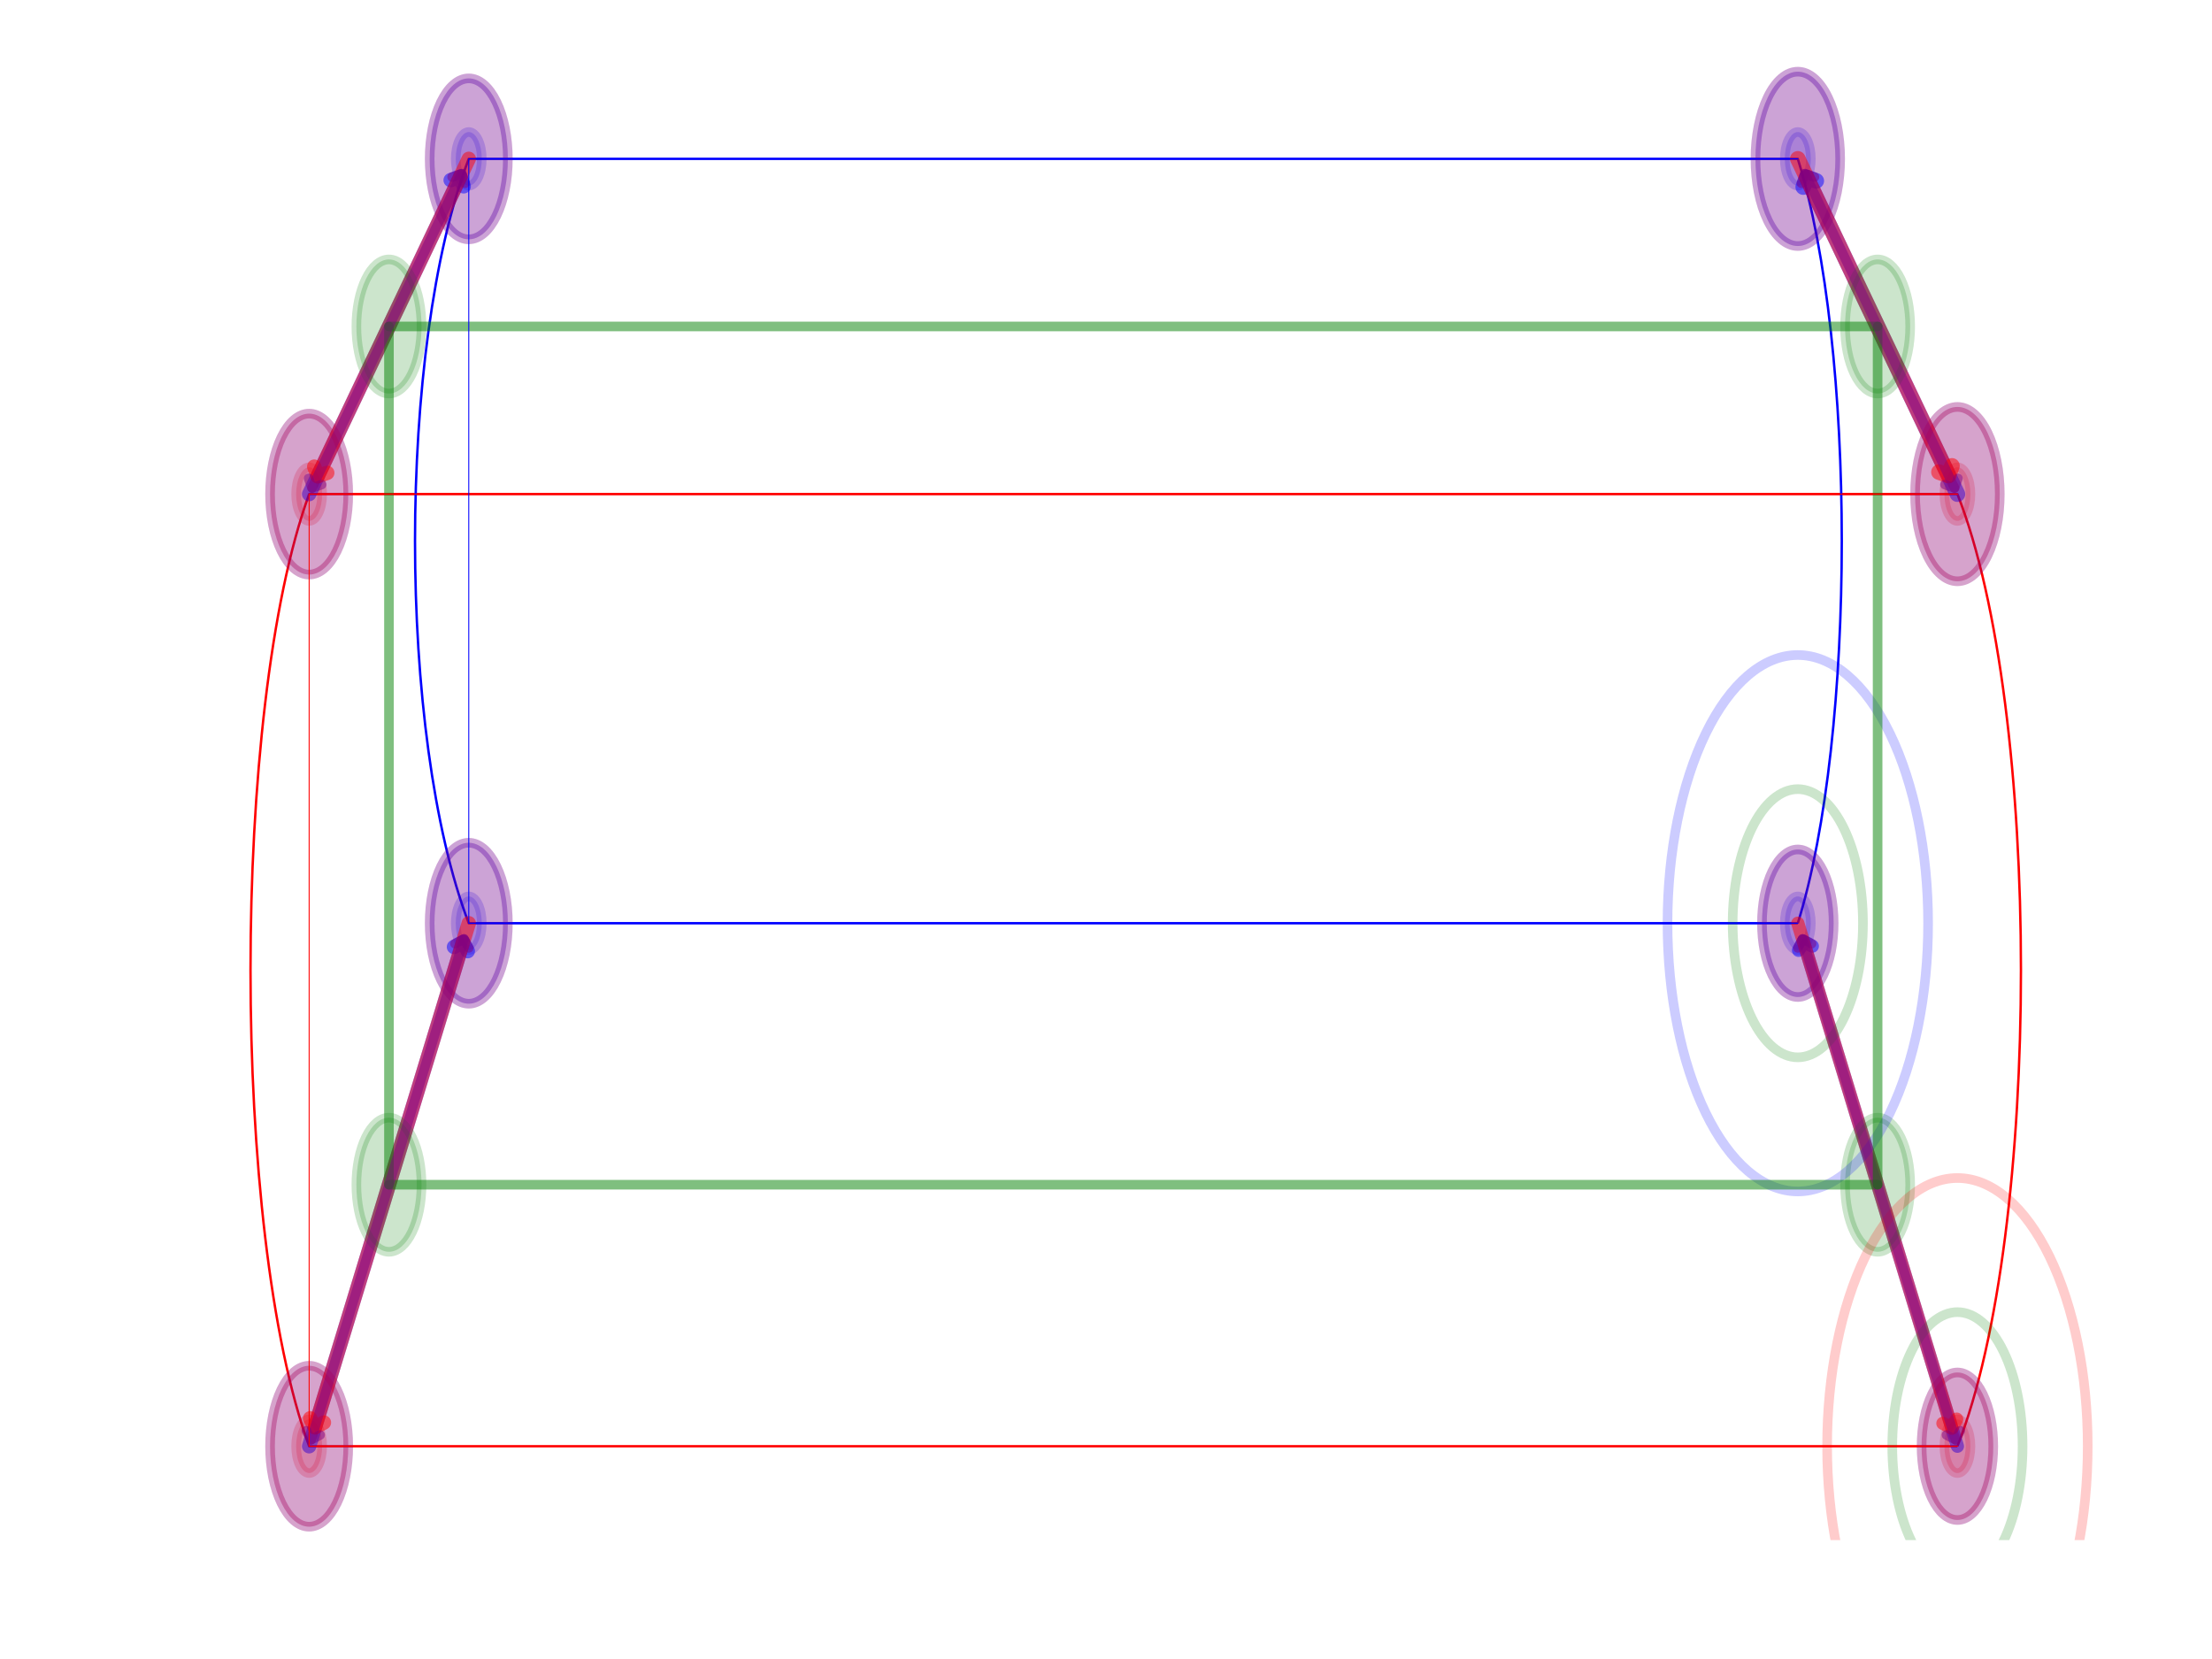 <?xml version="1.0" encoding="utf-8" standalone="no"?>
<!DOCTYPE svg PUBLIC "-//W3C//DTD SVG 1.1//EN"
  "http://www.w3.org/Graphics/SVG/1.1/DTD/svg11.dtd">
<!-- Created with matplotlib (http://matplotlib.org/) -->
<svg height="345.6pt" version="1.1" viewBox="0 0 460.8 345.6" width="460.8pt" xmlns="http://www.w3.org/2000/svg" xmlns:xlink="http://www.w3.org/1999/xlink">
 <defs>
  <style type="text/css">
*{stroke-linecap:butt;stroke-linejoin:round;}
  </style>
 </defs>
 <g id="figure_1">
  <g id="patch_1">
   <path d="M 0 345.6 
L 460.8 345.6 
L 460.8 0 
L 0 0 
z
" style="fill:#ffffff;"/>
  </g>
  <g id="axes_1">
   <g id="patch_2">
    <path clip-path="url(#p7facd0cd45)" d="M 407.767 306.864 
C 408.487 306.864 409.177 306.275 409.686 305.227 
C 410.195 304.18 410.481 302.758 410.481 301.277 
C 410.481 299.795 410.195 298.374 409.686 297.326 
C 409.177 296.278 408.487 295.689 407.767 295.689 
C 407.047 295.689 406.356 296.278 405.847 297.326 
C 405.338 298.374 405.052 299.795 405.052 301.277 
C 405.052 302.758 405.338 304.18 405.847 305.227 
C 406.356 306.275 407.047 306.864 407.767 306.864 
z
" style="fill:#ff0000;opacity:0.2;stroke:#ff0000;stroke-linejoin:miter;stroke-width:2;"/>
   </g>
   <g id="patch_3">
    <path clip-path="url(#p7facd0cd45)" d="M 64.401 306.864 
C 65.121 306.864 65.811 306.275 66.32 305.227 
C 66.829 304.18 67.115 302.758 67.115 301.277 
C 67.115 299.795 66.829 298.374 66.32 297.326 
C 65.811 296.278 65.121 295.689 64.401 295.689 
C 63.681 295.689 62.991 296.278 62.482 297.326 
C 61.973 298.374 61.687 299.795 61.687 301.277 
C 61.687 302.758 61.973 304.18 62.482 305.227 
C 62.991 306.275 63.681 306.864 64.401 306.864 
z
" style="fill:#ff0000;opacity:0.2;stroke:#ff0000;stroke-linejoin:miter;stroke-width:2;"/>
   </g>
   <g id="patch_4">
    <path clip-path="url(#p7facd0cd45)" d="M 64.401 108.518 
C 65.121 108.518 65.811 107.929 66.32 106.881 
C 66.829 105.834 67.115 104.412 67.115 102.931 
C 67.115 101.449 66.829 100.028 66.32 98.98 
C 65.811 97.932 65.121 97.344 64.401 97.344 
C 63.681 97.344 62.991 97.932 62.482 98.98 
C 61.973 100.028 61.687 101.449 61.687 102.931 
C 61.687 104.412 61.973 105.834 62.482 106.881 
C 62.991 107.929 63.681 108.518 64.401 108.518 
z
" style="fill:#ff0000;opacity:0.2;stroke:#ff0000;stroke-linejoin:miter;stroke-width:2;"/>
   </g>
   <g id="patch_5">
    <path clip-path="url(#p7facd0cd45)" d="M 407.767 108.518 
C 408.487 108.518 409.177 107.929 409.686 106.881 
C 410.195 105.834 410.481 104.412 410.481 102.931 
C 410.481 101.449 410.195 100.028 409.686 98.98 
C 409.177 97.932 408.487 97.344 407.767 97.344 
C 407.047 97.344 406.356 97.932 405.847 98.98 
C 405.338 100.028 405.052 101.449 405.052 102.931 
C 405.052 104.412 405.338 105.834 405.847 106.881 
C 406.356 107.929 407.047 108.518 407.767 108.518 
z
" style="fill:#ff0000;opacity:0.2;stroke:#ff0000;stroke-linejoin:miter;stroke-width:2;"/>
   </g>
   <g id="patch_6">
    <path clip-path="url(#p7facd0cd45)" d="M 374.516 197.913 
C 375.236 197.913 375.926 197.325 376.435 196.277 
C 376.944 195.229 377.23 193.808 377.23 192.326 
C 377.23 190.844 376.944 189.423 376.435 188.375 
C 375.926 187.328 375.236 186.739 374.516 186.739 
C 373.796 186.739 373.106 187.328 372.597 188.375 
C 372.088 189.423 371.802 190.844 371.802 192.326 
C 371.802 193.808 372.088 195.229 372.597 196.277 
C 373.106 197.325 373.796 197.913 374.516 197.913 
z
" style="fill:#0000ff;opacity:0.2;stroke:#0000ff;stroke-linejoin:miter;stroke-width:2;"/>
   </g>
   <g id="patch_7">
    <path clip-path="url(#p7facd0cd45)" d="M 97.652 197.913 
C 98.372 197.913 99.062 197.325 99.571 196.277 
C 100.08 195.229 100.366 193.808 100.366 192.326 
C 100.366 190.844 100.08 189.423 99.571 188.375 
C 99.062 187.328 98.372 186.739 97.652 186.739 
C 96.932 186.739 96.242 187.328 95.733 188.375 
C 95.224 189.423 94.938 190.844 94.938 192.326 
C 94.938 193.808 95.224 195.229 95.733 196.277 
C 96.242 197.325 96.932 197.913 97.652 197.913 
z
" style="fill:#0000ff;opacity:0.2;stroke:#0000ff;stroke-linejoin:miter;stroke-width:2;"/>
   </g>
   <g id="patch_8">
    <path clip-path="url(#p7facd0cd45)" d="M 97.652 38.678 
C 98.372 38.678 99.062 38.089 99.571 37.041 
C 100.08 35.994 100.366 34.572 100.366 33.091 
C 100.366 31.609 100.08 30.188 99.571 29.14 
C 99.062 28.092 98.372 27.503 97.652 27.503 
C 96.932 27.503 96.242 28.092 95.733 29.14 
C 95.224 30.188 94.938 31.609 94.938 33.091 
C 94.938 34.572 95.224 35.994 95.733 37.041 
C 96.242 38.089 96.932 38.678 97.652 38.678 
z
" style="fill:#0000ff;opacity:0.2;stroke:#0000ff;stroke-linejoin:miter;stroke-width:2;"/>
   </g>
   <g id="patch_9">
    <path clip-path="url(#p7facd0cd45)" d="M 374.516 38.678 
C 375.236 38.678 375.926 38.089 376.435 37.041 
C 376.944 35.994 377.23 34.572 377.23 33.091 
C 377.23 31.609 376.944 30.188 376.435 29.14 
C 375.926 28.092 375.236 27.503 374.516 27.503 
C 373.796 27.503 373.106 28.092 372.597 29.14 
C 372.088 30.188 371.802 31.609 371.802 33.091 
C 371.802 34.572 372.088 35.994 372.597 37.041 
C 373.106 38.089 373.796 38.678 374.516 38.678 
z
" style="fill:#0000ff;opacity:0.2;stroke:#0000ff;stroke-linejoin:miter;stroke-width:2;"/>
   </g>
   <g id="patch_10">
    <path clip-path="url(#p7facd0cd45)" d="M 407.767 301.277 
L 64.401 301.277 
C 48.115 256.579 48.115 147.628 64.401 102.931 
L 407.767 102.931 
C 425.41 147.628 425.41 256.579 407.767 301.277 
" style="fill:none;stroke:#ff0000;stroke-linejoin:miter;stroke-width:0.5;"/>
   </g>
   <g id="patch_11">
    <path clip-path="url(#p7facd0cd45)" d="M 374.516 192.326 
L 97.652 192.326 
C 82.723 153.216 82.723 72.201 97.652 33.091 
L 374.516 33.091 
C 386.731 72.201 386.731 153.216 374.516 192.326 
" style="fill:none;stroke:#0000ff;stroke-linejoin:miter;stroke-width:0.5;"/>
   </g>
   <g id="[&quot;g_s&quot;:1,&quot;g_t&quot;:1,&quot;coords&quot;:[[366.0, -199.0],[341.5, -160.0]],&quot;certainty&quot;:10]">
    <path clip-path="url(#p7facd0cd45)" d="M 407.767 316.641 
C 409.746 316.641 411.645 315.022 413.045 312.141 
C 414.445 309.26 415.231 305.351 415.231 301.277 
C 415.231 297.202 414.445 293.293 413.045 290.412 
C 411.645 287.531 409.746 285.912 407.767 285.912 
C 405.787 285.912 403.888 287.531 402.489 290.412 
C 401.089 293.293 400.302 297.202 400.302 301.277 
C 400.302 305.351 401.089 309.26 402.489 312.141 
C 403.888 315.022 405.787 316.641 407.767 316.641 
z
" style="fill:#0000ff;opacity:0.2;stroke:#0000ff;stroke-linejoin:miter;stroke-width:2;"/>
   </g>
   <g id="[&quot;g_s&quot;:1,&quot;g_t&quot;:1,&quot;coords&quot;:[[341.5, -160.0],[366.0, -199.0]],&quot;certainty&quot;:10]">
    <path clip-path="url(#p7facd0cd45)" d="M 374.516 207.691 
C 376.496 207.691 378.394 206.072 379.794 203.191 
C 381.194 200.309 381.98 196.401 381.98 192.326 
C 381.98 188.251 381.194 184.343 379.794 181.461 
C 378.394 178.58 376.496 176.961 374.516 176.961 
C 372.536 176.961 370.638 178.58 369.238 181.461 
C 367.838 184.343 367.052 188.251 367.052 192.326 
C 367.052 196.401 367.838 200.309 369.238 203.191 
C 370.638 206.072 372.536 207.691 374.516 207.691 
z
" style="fill:#ff0000;opacity:0.2;stroke:#ff0000;stroke-linejoin:miter;stroke-width:2;"/>
   </g>
   <g id="patch_12">
    <path d="M 407.767 301.277 
Q 391.433 247.757 375.667 196.098 
" style="fill:none;opacity:0.5;stroke:#0000ff;stroke-linecap:round;stroke-width:2.75;"/>
    <path d="M 374.67 197.97 
L 375.667 196.098 
L 377.54 197.095 
" style="fill:none;opacity:0.5;stroke:#0000ff;stroke-linecap:round;stroke-width:2.75;"/>
   </g>
   <g id="[&quot;g_s&quot;:2,&quot;g_t&quot;:2,&quot;coords&quot;:[[113.0, -199.0],[137.5, -160.0]],&quot;certainty&quot;:11]">
    <path clip-path="url(#p7facd0cd45)" d="M 64.401 318.038 
C 66.561 318.038 68.632 316.272 70.159 313.129 
C 71.686 309.986 72.544 305.722 72.544 301.277 
C 72.544 296.831 71.686 292.568 70.159 289.424 
C 68.632 286.281 66.561 284.515 64.401 284.515 
C 62.242 284.515 60.17 286.281 58.643 289.424 
C 57.116 292.568 56.258 296.831 56.258 301.277 
C 56.258 305.722 57.116 309.986 58.643 313.129 
C 60.17 316.272 62.242 318.038 64.401 318.038 
z
" style="fill:#0000ff;opacity:0.2;stroke:#0000ff;stroke-linejoin:miter;stroke-width:2;"/>
   </g>
   <g id="[&quot;g_s&quot;:2,&quot;g_t&quot;:2,&quot;coords&quot;:[[137.5, -160.0],[113.0, -199.0]],&quot;certainty&quot;:11]">
    <path clip-path="url(#p7facd0cd45)" d="M 97.652 209.088 
C 99.812 209.088 101.883 207.322 103.41 204.178 
C 104.937 201.035 105.795 196.771 105.795 192.326 
C 105.795 187.881 104.937 183.617 103.41 180.474 
C 101.883 177.331 99.812 175.564 97.652 175.564 
C 95.492 175.564 93.421 177.331 91.894 180.474 
C 90.367 183.617 89.509 187.881 89.509 192.326 
C 89.509 196.771 90.367 201.035 91.894 204.178 
C 93.421 207.322 95.492 209.088 97.652 209.088 
z
" style="fill:#ff0000;opacity:0.2;stroke:#ff0000;stroke-linejoin:miter;stroke-width:2;"/>
   </g>
   <g id="patch_13">
    <path d="M 64.401 301.277 
Q 80.735 247.757 96.449 196.267 
" style="fill:none;opacity:0.5;stroke:#0000ff;stroke-linecap:round;stroke-width:3;"/>
    <path d="M 94.577 197.264 
L 96.449 196.267 
L 97.446 198.139 
" style="fill:none;opacity:0.5;stroke:#0000ff;stroke-linecap:round;stroke-width:3;"/>
   </g>
   <g id="[&quot;g_s&quot;:3,&quot;g_t&quot;:3,&quot;coords&quot;:[[113.0, -128.0],[137.5, -103.0]],&quot;certainty&quot;:11]">
    <path clip-path="url(#p7facd0cd45)" d="M 64.401 119.692 
C 66.561 119.692 68.632 117.926 70.159 114.783 
C 71.686 111.64 72.544 107.376 72.544 102.931 
C 72.544 98.485 71.686 94.222 70.159 91.078 
C 68.632 87.935 66.561 86.169 64.401 86.169 
C 62.242 86.169 60.17 87.935 58.643 91.078 
C 57.116 94.222 56.258 98.485 56.258 102.931 
C 56.258 107.376 57.116 111.64 58.643 114.783 
C 60.17 117.926 62.242 119.692 64.401 119.692 
z
" style="fill:#0000ff;opacity:0.2;stroke:#0000ff;stroke-linejoin:miter;stroke-width:2;"/>
   </g>
   <g id="[&quot;g_s&quot;:3,&quot;g_t&quot;:3,&quot;coords&quot;:[[137.5, -103.0],[113.0, -128.0]],&quot;certainty&quot;:11]">
    <path clip-path="url(#p7facd0cd45)" d="M 97.652 49.852 
C 99.812 49.852 101.883 48.086 103.41 44.943 
C 104.937 41.8 105.795 37.536 105.795 33.091 
C 105.795 28.645 104.937 24.382 103.41 21.238 
C 101.883 18.095 99.812 16.329 97.652 16.329 
C 95.492 16.329 93.421 18.095 91.894 21.238 
C 90.367 24.382 89.509 28.645 89.509 33.091 
C 89.509 37.536 90.367 41.8 91.894 44.943 
C 93.421 48.086 95.492 49.852 97.652 49.852 
z
" style="fill:#ff0000;opacity:0.2;stroke:#ff0000;stroke-linejoin:miter;stroke-width:2;"/>
   </g>
   <g id="patch_14">
    <path d="M 64.401 102.931 
Q 80.597 68.912 95.882 36.809 
" style="fill:none;opacity:0.5;stroke:#0000ff;stroke-linecap:round;stroke-width:3;"/>
    <path d="M 93.882 37.519 
L 95.882 36.809 
L 96.591 38.808 
" style="fill:none;opacity:0.5;stroke:#0000ff;stroke-linecap:round;stroke-width:3;"/>
   </g>
   <g id="[&quot;g_s&quot;:4,&quot;g_t&quot;:4,&quot;coords&quot;:[[366.0, -128.0],[341.5, -103.0]],&quot;certainty&quot;:12]">
    <path clip-path="url(#p7facd0cd45)" d="M 407.767 121.089 
C 410.106 121.089 412.35 119.176 414.005 115.771 
C 415.659 112.365 416.588 107.746 416.588 102.931 
C 416.588 98.115 415.659 93.496 414.005 90.091 
C 412.35 86.686 410.106 84.772 407.767 84.772 
C 405.427 84.772 403.183 86.686 401.529 90.091 
C 399.875 93.496 398.945 98.115 398.945 102.931 
C 398.945 107.746 399.875 112.365 401.529 115.771 
C 403.183 119.176 405.427 121.089 407.767 121.089 
z
" style="fill:#0000ff;opacity:0.2;stroke:#0000ff;stroke-linejoin:miter;stroke-width:2;"/>
   </g>
   <g id="[&quot;g_s&quot;:4,&quot;g_t&quot;:4,&quot;coords&quot;:[[341.5, -103.0],[366.0, -128.0]],&quot;certainty&quot;:12]">
    <path clip-path="url(#p7facd0cd45)" d="M 374.516 51.249 
C 376.856 51.249 379.1 49.336 380.754 45.931 
C 382.408 42.525 383.338 37.906 383.338 33.091 
C 383.338 28.275 382.408 23.656 380.754 20.251 
C 379.1 16.846 376.856 14.932 374.516 14.932 
C 372.176 14.932 369.932 16.846 368.278 20.251 
C 366.624 23.656 365.694 28.275 365.694 33.091 
C 365.694 37.906 366.624 42.525 368.278 45.931 
C 369.932 49.336 372.176 51.249 374.516 51.249 
z
" style="fill:#ff0000;opacity:0.2;stroke:#ff0000;stroke-linejoin:miter;stroke-width:2;"/>
   </g>
   <g id="patch_15">
    <path d="M 407.767 102.931 
Q 391.571 68.912 376.362 36.969 
" style="fill:none;opacity:0.5;stroke:#0000ff;stroke-linecap:round;stroke-width:3.25;"/>
    <path d="M 375.653 38.968 
L 376.362 36.969 
L 378.361 37.678 
" style="fill:none;opacity:0.5;stroke:#0000ff;stroke-linecap:round;stroke-width:3.25;"/>
   </g>
   <g id="[&quot;g_s&quot;:1,&quot;g_t&quot;:1,&quot;coords&quot;:[[341.5, -160.0],[366.0, -199.0]],&quot;certainty&quot;:10]">
    <path clip-path="url(#p7facd0cd45)" d="M 374.516 207.691 
C 376.496 207.691 378.394 206.072 379.794 203.191 
C 381.194 200.309 381.98 196.401 381.98 192.326 
C 381.98 188.251 381.194 184.343 379.794 181.461 
C 378.394 178.58 376.496 176.961 374.516 176.961 
C 372.536 176.961 370.638 178.58 369.238 181.461 
C 367.838 184.343 367.052 188.251 367.052 192.326 
C 367.052 196.401 367.838 200.309 369.238 203.191 
C 370.638 206.072 372.536 207.691 374.516 207.691 
z
" style="fill:#0000ff;opacity:0.2;stroke:#0000ff;stroke-linejoin:miter;stroke-width:2;"/>
   </g>
   <g id="[&quot;g_s&quot;:1,&quot;g_t&quot;:1,&quot;coords&quot;:[[366.0, -199.0],[341.5, -160.0]],&quot;certainty&quot;:10]">
    <path clip-path="url(#p7facd0cd45)" d="M 407.767 316.641 
C 409.746 316.641 411.645 315.022 413.045 312.141 
C 414.445 309.26 415.231 305.351 415.231 301.277 
C 415.231 297.202 414.445 293.293 413.045 290.412 
C 411.645 287.531 409.746 285.912 407.767 285.912 
C 405.787 285.912 403.888 287.531 402.489 290.412 
C 401.089 293.293 400.302 297.202 400.302 301.277 
C 400.302 305.351 401.089 309.26 402.489 312.141 
C 403.888 315.022 405.787 316.641 407.767 316.641 
z
" style="fill:#ff0000;opacity:0.2;stroke:#ff0000;stroke-linejoin:miter;stroke-width:2;"/>
   </g>
   <g id="patch_16">
    <path d="M 374.516 192.326 
Q 390.85 245.845 406.616 297.505 
" style="fill:none;opacity:0.5;stroke:#ff0000;stroke-linecap:round;stroke-width:2.75;"/>
    <path d="M 407.613 295.632 
L 406.616 297.505 
L 404.743 296.508 
" style="fill:none;opacity:0.5;stroke:#ff0000;stroke-linecap:round;stroke-width:2.75;"/>
   </g>
   <g id="[&quot;g_s&quot;:2,&quot;g_t&quot;:2,&quot;coords&quot;:[[137.5, -160.0],[113.0, -199.0]],&quot;certainty&quot;:11]">
    <path clip-path="url(#p7facd0cd45)" d="M 97.652 209.088 
C 99.812 209.088 101.883 207.322 103.41 204.178 
C 104.937 201.035 105.795 196.771 105.795 192.326 
C 105.795 187.881 104.937 183.617 103.41 180.474 
C 101.883 177.331 99.812 175.564 97.652 175.564 
C 95.492 175.564 93.421 177.331 91.894 180.474 
C 90.367 183.617 89.509 187.881 89.509 192.326 
C 89.509 196.771 90.367 201.035 91.894 204.178 
C 93.421 207.322 95.492 209.088 97.652 209.088 
z
" style="fill:#0000ff;opacity:0.2;stroke:#0000ff;stroke-linejoin:miter;stroke-width:2;"/>
   </g>
   <g id="[&quot;g_s&quot;:2,&quot;g_t&quot;:2,&quot;coords&quot;:[[113.0, -199.0],[137.5, -160.0]],&quot;certainty&quot;:11]">
    <path clip-path="url(#p7facd0cd45)" d="M 64.401 318.038 
C 66.561 318.038 68.632 316.272 70.159 313.129 
C 71.686 309.986 72.544 305.722 72.544 301.277 
C 72.544 296.831 71.686 292.568 70.159 289.424 
C 68.632 286.281 66.561 284.515 64.401 284.515 
C 62.242 284.515 60.17 286.281 58.643 289.424 
C 57.116 292.568 56.258 296.831 56.258 301.277 
C 56.258 305.722 57.116 309.986 58.643 313.129 
C 60.17 316.272 62.242 318.038 64.401 318.038 
z
" style="fill:#ff0000;opacity:0.2;stroke:#ff0000;stroke-linejoin:miter;stroke-width:2;"/>
   </g>
   <g id="patch_17">
    <path d="M 97.652 192.326 
Q 81.318 245.845 65.604 297.336 
" style="fill:none;opacity:0.5;stroke:#ff0000;stroke-linecap:round;stroke-width:3;"/>
    <path d="M 67.476 296.339 
L 65.604 297.336 
L 64.607 295.463 
" style="fill:none;opacity:0.5;stroke:#ff0000;stroke-linecap:round;stroke-width:3;"/>
   </g>
   <g id="[&quot;g_s&quot;:3,&quot;g_t&quot;:3,&quot;coords&quot;:[[137.5, -103.0],[113.0, -128.0]],&quot;certainty&quot;:11]">
    <path clip-path="url(#p7facd0cd45)" d="M 97.652 49.852 
C 99.812 49.852 101.883 48.086 103.41 44.943 
C 104.937 41.8 105.795 37.536 105.795 33.091 
C 105.795 28.645 104.937 24.382 103.41 21.238 
C 101.883 18.095 99.812 16.329 97.652 16.329 
C 95.492 16.329 93.421 18.095 91.894 21.238 
C 90.367 24.382 89.509 28.645 89.509 33.091 
C 89.509 37.536 90.367 41.8 91.894 44.943 
C 93.421 48.086 95.492 49.852 97.652 49.852 
z
" style="fill:#0000ff;opacity:0.2;stroke:#0000ff;stroke-linejoin:miter;stroke-width:2;"/>
   </g>
   <g id="[&quot;g_s&quot;:3,&quot;g_t&quot;:3,&quot;coords&quot;:[[113.0, -128.0],[137.5, -103.0]],&quot;certainty&quot;:11]">
    <path clip-path="url(#p7facd0cd45)" d="M 64.401 119.692 
C 66.561 119.692 68.632 117.926 70.159 114.783 
C 71.686 111.64 72.544 107.376 72.544 102.931 
C 72.544 98.485 71.686 94.222 70.159 91.078 
C 68.632 87.935 66.561 86.169 64.401 86.169 
C 62.242 86.169 60.17 87.935 58.643 91.078 
C 57.116 94.222 56.258 98.485 56.258 102.931 
C 56.258 107.376 57.116 111.64 58.643 114.783 
C 60.17 117.926 62.242 119.692 64.401 119.692 
z
" style="fill:#ff0000;opacity:0.2;stroke:#ff0000;stroke-linejoin:miter;stroke-width:2;"/>
   </g>
   <g id="patch_18">
    <path d="M 97.652 33.091 
Q 81.456 67.109 66.171 99.212 
" style="fill:none;opacity:0.5;stroke:#ff0000;stroke-linecap:round;stroke-width:3;"/>
    <path d="M 68.171 98.503 
L 66.171 99.212 
L 65.462 97.213 
" style="fill:none;opacity:0.5;stroke:#ff0000;stroke-linecap:round;stroke-width:3;"/>
   </g>
   <g id="[&quot;g_s&quot;:4,&quot;g_t&quot;:4,&quot;coords&quot;:[[341.5, -103.0],[366.0, -128.0]],&quot;certainty&quot;:12]">
    <path clip-path="url(#p7facd0cd45)" d="M 374.516 51.249 
C 376.856 51.249 379.1 49.336 380.754 45.931 
C 382.408 42.525 383.338 37.906 383.338 33.091 
C 383.338 28.275 382.408 23.656 380.754 20.251 
C 379.1 16.846 376.856 14.932 374.516 14.932 
C 372.176 14.932 369.932 16.846 368.278 20.251 
C 366.624 23.656 365.694 28.275 365.694 33.091 
C 365.694 37.906 366.624 42.525 368.278 45.931 
C 369.932 49.336 372.176 51.249 374.516 51.249 
z
" style="fill:#0000ff;opacity:0.2;stroke:#0000ff;stroke-linejoin:miter;stroke-width:2;"/>
   </g>
   <g id="[&quot;g_s&quot;:4,&quot;g_t&quot;:4,&quot;coords&quot;:[[366.0, -128.0],[341.5, -103.0]],&quot;certainty&quot;:12]">
    <path clip-path="url(#p7facd0cd45)" d="M 407.767 121.089 
C 410.106 121.089 412.35 119.176 414.005 115.771 
C 415.659 112.365 416.588 107.746 416.588 102.931 
C 416.588 98.115 415.659 93.496 414.005 90.091 
C 412.35 86.686 410.106 84.772 407.767 84.772 
C 405.427 84.772 403.183 86.686 401.529 90.091 
C 399.875 93.496 398.945 98.115 398.945 102.931 
C 398.945 107.746 399.875 112.365 401.529 115.771 
C 403.183 119.176 405.427 121.089 407.767 121.089 
z
" style="fill:#ff0000;opacity:0.2;stroke:#ff0000;stroke-linejoin:miter;stroke-width:2;"/>
   </g>
   <g id="patch_19">
    <path d="M 374.516 33.091 
Q 390.712 67.109 405.92 99.053 
" style="fill:none;opacity:0.5;stroke:#ff0000;stroke-linecap:round;stroke-width:3.25;"/>
    <path d="M 406.63 97.054 
L 405.92 99.053 
L 403.921 98.343 
" style="fill:none;opacity:0.5;stroke:#ff0000;stroke-linecap:round;stroke-width:3.25;"/>
   </g>
   <g id="patch_20">
    <path clip-path="url(#p7facd0cd45)" d="M 391.141 260.769 
C 392.941 260.769 394.667 259.298 395.94 256.678 
C 397.212 254.059 397.927 250.506 397.927 246.801 
C 397.927 243.097 397.212 239.544 395.94 236.924 
C 394.667 234.305 392.941 232.833 391.141 232.833 
C 389.342 232.833 387.616 234.305 386.343 236.924 
C 385.071 239.544 384.356 243.097 384.356 246.801 
C 384.356 250.506 385.071 254.059 386.343 256.678 
C 387.616 259.298 389.342 260.769 391.141 260.769 
z
" style="fill:#008000;opacity:0.2;stroke:#008000;stroke-linejoin:miter;stroke-width:2;"/>
   </g>
   <g id="patch_21">
    <path clip-path="url(#p7facd0cd45)" d="M 81.027 260.769 
C 82.826 260.769 84.552 259.298 85.825 256.678 
C 87.097 254.059 87.812 250.506 87.812 246.801 
C 87.812 243.097 87.097 239.544 85.825 236.924 
C 84.552 234.305 82.826 232.833 81.027 232.833 
C 79.227 232.833 77.501 234.305 76.228 236.924 
C 74.956 239.544 74.241 243.097 74.241 246.801 
C 74.241 250.506 74.956 254.059 76.228 256.678 
C 77.501 259.298 79.227 260.769 81.027 260.769 
z
" style="fill:#008000;opacity:0.2;stroke:#008000;stroke-linejoin:miter;stroke-width:2;"/>
   </g>
   <g id="patch_22">
    <path clip-path="url(#p7facd0cd45)" d="M 81.027 81.979 
C 82.826 81.979 84.552 80.507 85.825 77.888 
C 87.097 75.268 87.812 71.715 87.812 68.011 
C 87.812 64.306 87.097 60.753 85.825 58.134 
C 84.552 55.514 82.826 54.043 81.027 54.043 
C 79.227 54.043 77.501 55.514 76.228 58.134 
C 74.956 60.753 74.241 64.306 74.241 68.011 
C 74.241 71.715 74.956 75.268 76.228 77.888 
C 77.501 80.507 79.227 81.979 81.027 81.979 
z
" style="fill:#008000;opacity:0.2;stroke:#008000;stroke-linejoin:miter;stroke-width:2;"/>
   </g>
   <g id="patch_23">
    <path clip-path="url(#p7facd0cd45)" d="M 391.141 81.979 
C 392.941 81.979 394.667 80.507 395.94 77.888 
C 397.212 75.268 397.927 71.715 397.927 68.011 
C 397.927 64.306 397.212 60.753 395.94 58.134 
C 394.667 55.514 392.941 54.043 391.141 54.043 
C 389.342 54.043 387.616 55.514 386.343 58.134 
C 385.071 60.753 384.356 64.306 384.356 68.011 
C 384.356 71.715 385.071 75.268 386.343 77.888 
C 387.616 80.507 389.342 81.979 391.141 81.979 
z
" style="fill:#008000;opacity:0.2;stroke:#008000;stroke-linejoin:miter;stroke-width:2;"/>
   </g>
   <g id="patch_24">
    <path clip-path="url(#p7facd0cd45)" d="M 407.767 357.149 
C 414.965 357.149 421.87 351.262 426.96 340.784 
C 432.05 330.307 434.91 316.094 434.91 301.277 
C 434.91 286.459 432.05 272.247 426.96 261.769 
C 421.87 251.292 414.965 245.404 407.767 245.404 
C 400.568 245.404 393.664 251.292 388.573 261.769 
C 383.483 272.247 380.623 286.459 380.623 301.277 
C 380.623 316.094 383.483 330.307 388.573 340.784 
C 393.664 351.262 400.568 357.149 407.767 357.149 
z
" style="fill:none;opacity:0.2;stroke:#ff0000;stroke-linejoin:miter;stroke-width:2;"/>
   </g>
   <g id="patch_25">
    <path clip-path="url(#p7facd0cd45)" d="M 374.516 248.198 
C 381.715 248.198 388.619 242.311 393.709 231.834 
C 398.8 221.356 401.66 207.143 401.66 192.326 
C 401.66 177.509 398.8 163.296 393.709 152.819 
C 388.619 142.341 381.715 136.454 374.516 136.454 
C 367.317 136.454 360.413 142.341 355.323 152.819 
C 350.232 163.296 347.372 177.509 347.372 192.326 
C 347.372 207.143 350.232 221.356 355.323 231.834 
C 360.413 242.311 367.317 248.198 374.516 248.198 
z
" style="fill:none;opacity:0.2;stroke:#0000ff;stroke-linejoin:miter;stroke-width:2;"/>
   </g>
   <g id="patch_26">
    <path clip-path="url(#p7facd0cd45)" d="M 407.767 329.213 
C 411.366 329.213 414.818 326.269 417.364 321.03 
C 419.909 315.792 421.339 308.685 421.339 301.277 
C 421.339 293.868 419.909 286.762 417.364 281.523 
C 414.818 276.284 411.366 273.341 407.767 273.341 
C 404.168 273.341 400.715 276.284 398.17 281.523 
C 395.625 286.762 394.195 293.868 394.195 301.277 
C 394.195 308.685 395.625 315.792 398.17 321.03 
C 400.715 326.269 404.168 329.213 407.767 329.213 
z
" style="fill:none;opacity:0.2;stroke:#008000;stroke-linejoin:miter;stroke-width:2;"/>
   </g>
   <g id="patch_27">
    <path clip-path="url(#p7facd0cd45)" d="M 374.516 220.262 
C 378.115 220.262 381.568 217.319 384.113 212.08 
C 386.658 206.841 388.088 199.735 388.088 192.326 
C 388.088 184.917 386.658 177.811 384.113 172.572 
C 381.568 167.334 378.115 164.39 374.516 164.39 
C 370.917 164.39 367.464 167.334 364.919 172.572 
C 362.374 177.811 360.944 184.917 360.944 192.326 
C 360.944 199.735 362.374 206.841 364.919 212.08 
C 367.464 217.319 370.917 220.262 374.516 220.262 
z
" style="fill:none;opacity:0.2;stroke:#008000;stroke-linejoin:miter;stroke-width:2;"/>
   </g>
   <g id="patch_28">
    <path d="M 391.141 246.801 
Q 236.084 246.801 81.027 246.801 
" style="fill:none;opacity:0.5;stroke:#008000;stroke-linecap:round;stroke-width:2;"/>
   </g>
   <g id="patch_29">
    <path d="M 407.354 299.924 
Q 391.433 247.757 375.512 195.59 
" style="fill:none;opacity:0.5;stroke:#800080;stroke-linecap:round;stroke-width:2;"/>
    <path d="M 408.351 298.051 
L 407.354 299.924 
L 405.481 298.927 
" style="fill:none;opacity:0.5;stroke:#800080;stroke-linecap:round;stroke-width:2;"/>
    <path d="M 374.515 197.463 
L 375.512 195.59 
L 377.385 196.587 
" style="fill:none;opacity:0.5;stroke:#800080;stroke-linecap:round;stroke-width:2;"/>
   </g>
   <g id="patch_30">
    <path d="M 81.027 246.801 
Q 81.027 157.406 81.027 68.011 
" style="fill:none;opacity:0.5;stroke:#008000;stroke-linecap:round;stroke-width:2;"/>
   </g>
   <g id="patch_31">
    <path d="M 64.814 299.924 
Q 80.735 247.757 96.656 195.59 
" style="fill:none;opacity:0.5;stroke:#800080;stroke-linecap:round;stroke-width:2;"/>
    <path d="M 66.686 298.927 
L 64.814 299.924 
L 63.817 298.051 
" style="fill:none;opacity:0.5;stroke:#800080;stroke-linecap:round;stroke-width:2;"/>
    <path d="M 94.783 196.587 
L 96.656 195.59 
L 97.652 197.463 
" style="fill:none;opacity:0.5;stroke:#800080;stroke-linecap:round;stroke-width:2;"/>
   </g>
   <g id="patch_32">
    <path d="M 81.027 68.011 
Q 236.084 68.011 391.141 68.011 
" style="fill:none;opacity:0.5;stroke:#008000;stroke-linecap:round;stroke-width:2;"/>
   </g>
   <g id="patch_33">
    <path d="M 65.009 101.654 
Q 80.597 68.912 96.186 36.171 
" style="fill:none;opacity:0.5;stroke:#800080;stroke-linecap:round;stroke-width:2;"/>
    <path d="M 67.008 100.944 
L 65.009 101.654 
L 64.3 99.655 
" style="fill:none;opacity:0.5;stroke:#800080;stroke-linecap:round;stroke-width:2;"/>
    <path d="M 94.186 36.88 
L 96.186 36.171 
L 96.895 38.17 
" style="fill:none;opacity:0.5;stroke:#800080;stroke-linecap:round;stroke-width:2;"/>
   </g>
   <g id="patch_34">
    <path d="M 391.141 68.011 
Q 391.141 157.406 391.141 246.801 
" style="fill:none;opacity:0.5;stroke:#008000;stroke-linecap:round;stroke-width:2;"/>
   </g>
   <g id="patch_35">
    <path d="M 407.159 101.654 
Q 391.571 68.912 375.982 36.171 
" style="fill:none;opacity:0.5;stroke:#800080;stroke-linecap:round;stroke-width:2;"/>
    <path d="M 407.868 99.655 
L 407.159 101.654 
L 405.16 100.944 
" style="fill:none;opacity:0.5;stroke:#800080;stroke-linecap:round;stroke-width:2;"/>
    <path d="M 375.273 38.17 
L 375.982 36.171 
L 377.982 36.88 
" style="fill:none;opacity:0.5;stroke:#800080;stroke-linecap:round;stroke-width:2;"/>
   </g>
   <g id="line2d_1">
    <path clip-path="url(#p7facd0cd45)" d="M 407.767 301.277 
L 64.401 301.277 
L 64.401 102.931 
L 407.767 102.931 
" style="fill:none;stroke:#ff0000;stroke-linecap:square;stroke-width:0.2;"/>
   </g>
   <g id="line2d_2">
    <path clip-path="url(#p7facd0cd45)" d="M 374.516 192.326 
L 97.652 192.326 
L 97.652 33.091 
L 374.516 33.091 
" style="fill:none;stroke:#0000ff;stroke-linecap:square;stroke-width:0.2;"/>
   </g>
  </g>
 </g>
 <defs>
  <clipPath id="p7facd0cd45">
   <rect height="307.296" width="415.025" x="29.25" y="13.535"/>
  </clipPath>
 </defs>
</svg>
